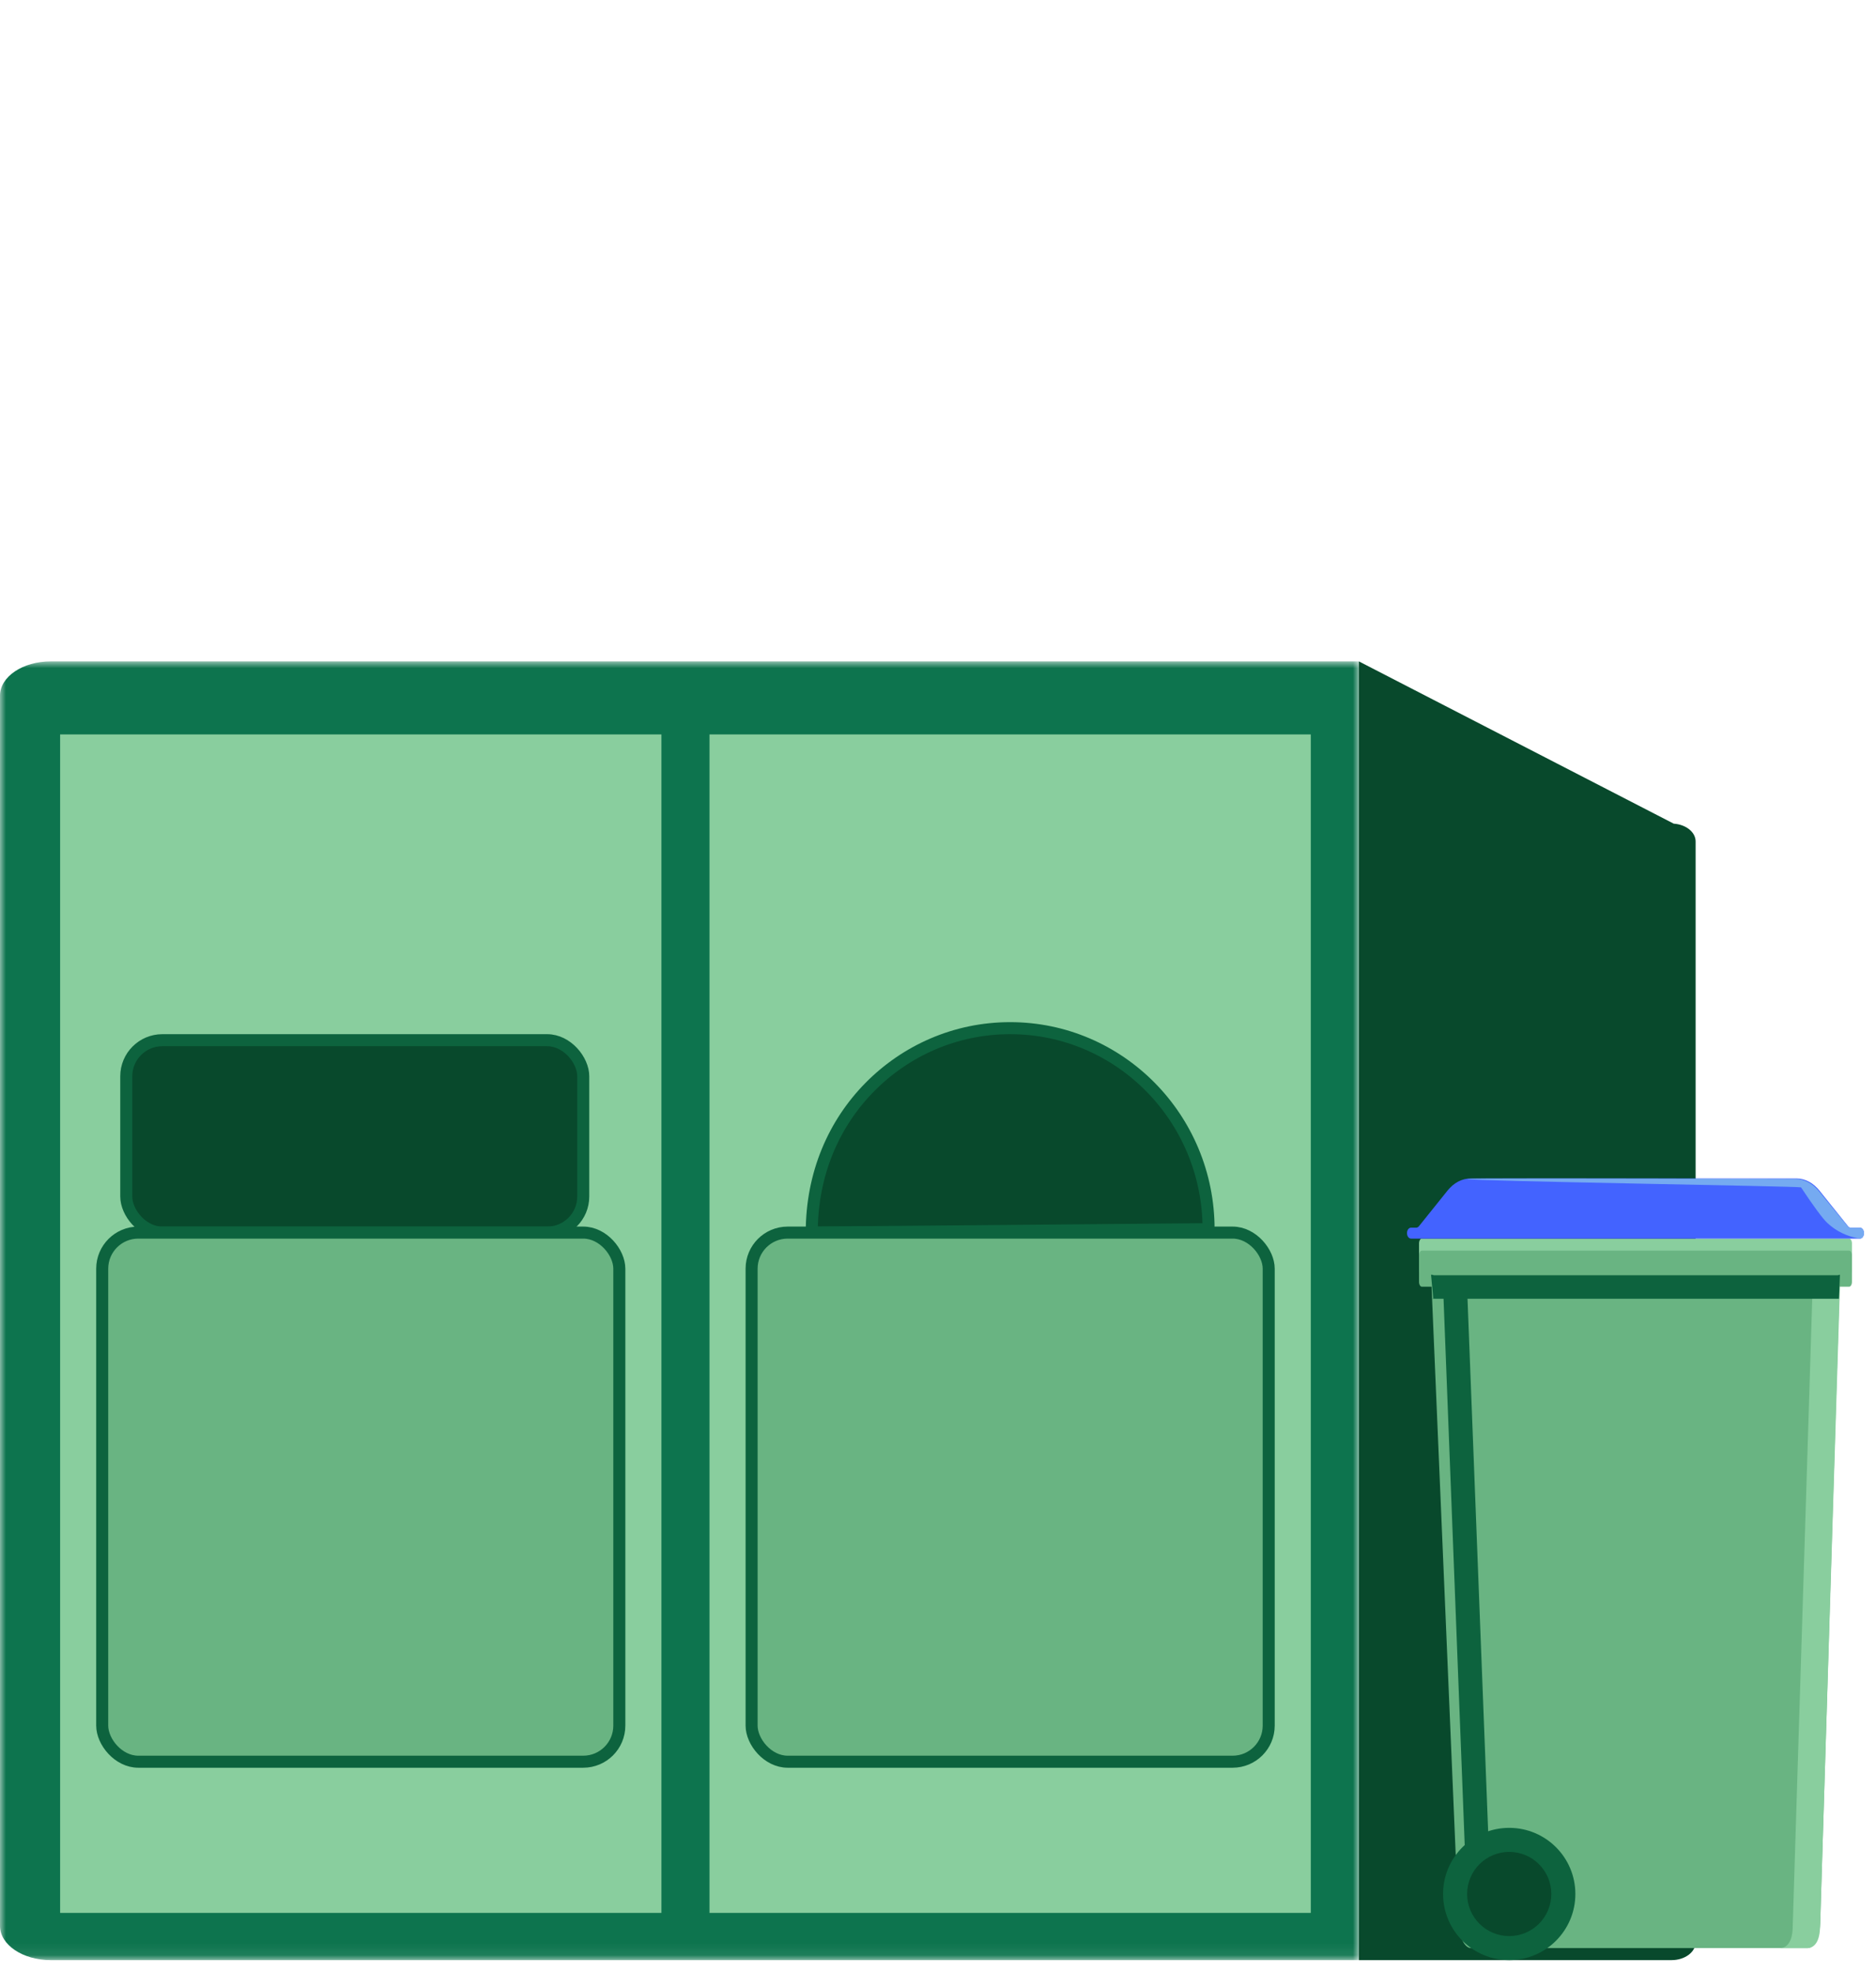 <svg xmlns="http://www.w3.org/2000/svg" xmlns:xlink="http://www.w3.org/1999/xlink" width="156" height="164" viewBox="0 0 156 164">
  <defs>
    <polygon id="estacion_cempre-a" points="0 .927 113 .927 113 108.927 0 108.927"/>
  </defs>
  <g fill="none" fill-rule="evenodd">
    <g transform="translate(0 54.073)">
      <mask id="estacion_cempre-b" fill="#fff">
        <use xlink:href="#estacion_cempre-a"/>
      </mask>
      <path fill="#0D744E" d="M4.218,0.927 L113,0.927 L113,108.927 L4.218,108.927 C1.888,108.927 0,107.652 0,106.081 L0,3.773 C0,2.201 1.888,0.927 4.218,0.927" mask="url(#estacion_cempre-b)"/>
    </g>
    <path fill="#08492C" d="M113,55 L113,163 L138.998,163 C140.104,163 141,162.335 141,161.515 L141,69.973 C141,69.205 140.211,68.564 139.18,68.494 L113,55 Z"/>
    <polygon fill="#89CE9E" points="5 159.073 55 159.073 55 61.073 5 61.073"/>
    <polygon fill="#89CE9E" points="59 159.073 109 159.073 109 61.073 59 61.073"/>
    <rect width="38" height="16" x="10.5" y="86.5" fill="#08492C" stroke="#0D633E" rx="3"/>
    <path fill="#08492C" stroke="#0D633E" d="M84,85.5 C88.556,85.5 92.68,87.371 95.665,90.394 C98.653,93.42 100.5,97.6 100.5,102.217 L100.5,102.217 L67.502,102.5 C67.5,97.6 69.347,93.42 72.335,90.394 C75.32,87.371 79.444,85.5 84,85.5 Z"/>
    <rect width="43" height="44" x="8.5" y="102.5" fill="#69B482" stroke="#0D633E" rx="3"/>
    <rect width="43" height="44" x="62.5" y="102.5" fill="#69B482" stroke="#0D633E" rx="3"/>
    <g transform="translate(117 97.913)">
      <path fill="#69B482" d="M33.32,64.087 L5.335,64.087 C4.795,64.087 4.344,63.2 4.294,62.043 L2,8.087 L36,8.087 L34.363,61.984 C34.327,63.167 33.871,64.087 33.32,64.087"/>
      <path fill="#0D633E" d="M7.062,62.47 L4.993,9.087 L3,9.087 L5.069,62.47 C5.113,63.624 5.52,64.087 6.007,64.087 L8,64.087 C7.513,64.087 7.106,63.624 7.062,62.47"/>
      <path fill="#89CE9E" d="M32.069 62.47L33.729 9.087 36 9.087 34.341 62.47C34.29 63.624 33.827 64.087 33.271 64.087L31 64.087C31.555 64.087 32.019 63.624 32.069 62.47M1.233 8.087L36.767 8.087C36.896 8.087 37 7.906 37 7.684L37 5.489C37 5.267 36.896 5.087 36.767 5.087L1.233 5.087C1.105 5.087 1 5.267 1 5.489L1 7.684C1 7.906 1.105 8.087 1.233 8.087"/>
      <path fill="#69B482" d="M1.233,9.087 L36.767,9.087 C36.896,9.087 37,8.906 37,8.684 L37,6.489 C37,6.267 36.896,6.087 36.767,6.087 L1.233,6.087 C1.105,6.087 1,6.267 1,6.489 L1,8.684 C1,8.906 1.105,9.087 1.233,9.087"/>
      <path fill="#4363FF" d="M36.677,4.059 L34.301,1.098 C33.78,0.447 33.098,0.087 32.392,0.087 L5.276,0.087 C4.569,0.087 3.888,0.447 3.367,1.098 L0.991,4.059 C0.929,4.135 0.849,4.178 0.766,4.178 L0.333,4.178 C0.149,4.178 0,4.381 0,4.632 L0,4.632 C0,4.883 0.149,5.087 0.333,5.087 L37.667,5.087 C37.851,5.087 38,4.883 38,4.632 L38,4.632 C38,4.381 37.851,4.178 37.667,4.178 L36.902,4.178 C36.819,4.178 36.739,4.135 36.677,4.059"/>
      <path fill="#75AAF1" d="M34.245,1.132 C33.716,0.487 33.024,0.13 32.307,0.13 C14.065,0.072 4.962,0.072 5,0.13 C5.116,0.305 32.701,0.728 32.766,0.827 C33.844,2.447 34.575,3.435 34.958,3.791 C35.712,4.489 36.613,4.921 37.662,5.087 C37.849,5.087 38,4.885 38,4.636 C38,4.387 37.849,4.186 37.662,4.186 L36.885,4.186 C36.801,4.186 36.72,4.143 36.657,4.067 L34.245,1.132 Z"/>
      <path fill="#0D633E" d="M35.814 8.134L2.265 8.134C2.167 8.134 2.08 8.059 2 8.097L2.181 10.055C2.055 10.055 2.098 10.087 2.301 10.087L35.917 10.087 36 8.099C35.941 8.081 35.88 8.134 35.814 8.134M3 59.587C3 62.624 5.463 65.087 8.5 65.087 11.538 65.087 14 62.624 14 59.587 14 56.549 11.538 54.087 8.5 54.087 5.463 54.087 3 56.549 3 59.587"/>
      <path fill="#08492C" d="M5,59.587 C5,61.52 6.567,63.087 8.5,63.087 C10.433,63.087 12,61.52 12,59.587 C12,57.653 10.433,56.087 8.5,56.087 C6.567,56.087 5,57.653 5,59.587"/>
    </g>
  </g>
</svg>

